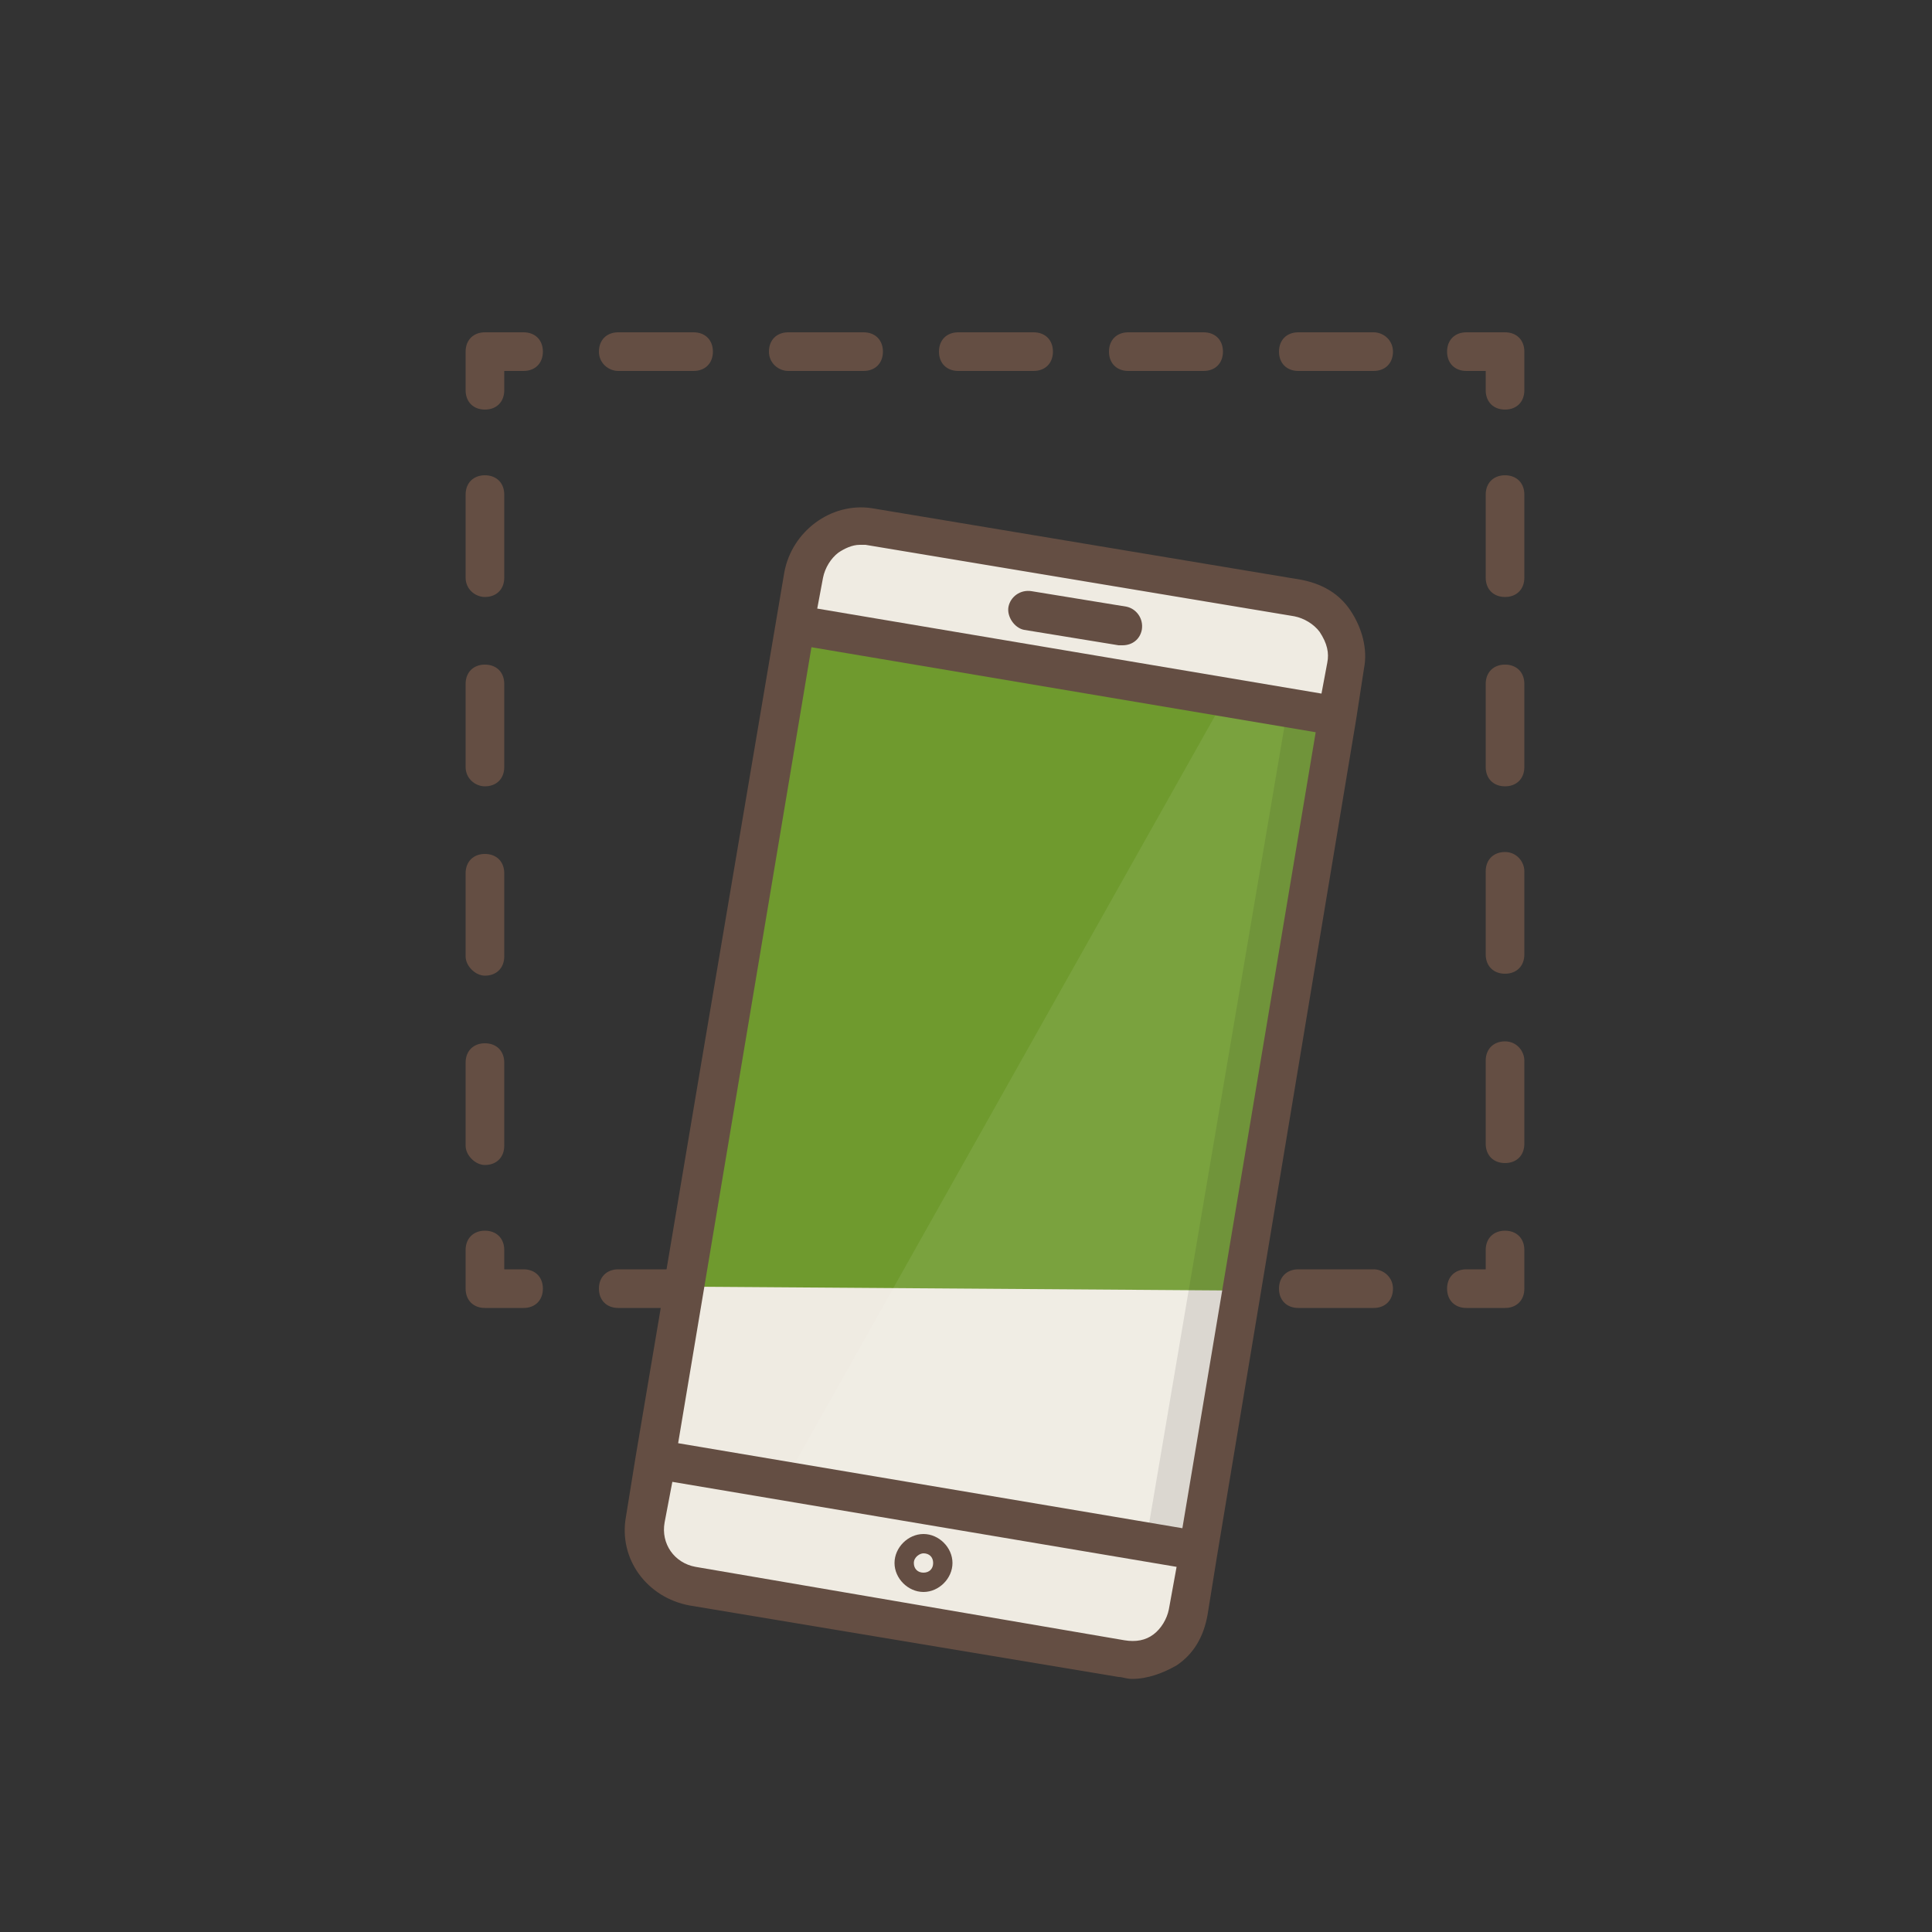 <?xml version="1.0" encoding="utf-8"?>
<!-- Generator: Adobe Illustrator 22.0.1, SVG Export Plug-In . SVG Version: 6.00 Build 0)  -->
<svg version="1.1" id="Capa_1" xmlns="http://www.w3.org/2000/svg" xmlns:xlink="http://www.w3.org/1999/xlink" x="0px" y="0px"
	 viewBox="0 0 100 100" style="enable-background:new 0 0 100 100;" xml:space="preserve">
<rect x="0" y="0" width="100" height="100" fill="#333333" stroke="none"/>
<path style="fill:#EFEBE2;" d="M58.1,85.8l-22.2-3.7c-1.6-0.3-2.7-1.8-2.4-3.4l8.2-48.9c0.3-1.6,1.8-2.7,3.4-2.4l22.2,3.7
	c1.6,0.3,2.7,1.8,2.4,3.4l-8.2,48.9C61.2,85,59.7,86.1,58.1,85.8z"/>
<polygon id="COLOR" class="mainColorFill" style="fill:#6F9A2E;" points="41.8,33.2 35.9,66.6 64.3,66.8 68.9,37.6 "/>
<polygon style="opacity:0.1;" points="59.3,79.9 62.1,79.7 68.9,37.3 66.6,36.9 "/>
<polygon style="opacity:8.000000e-02;fill:#FFFFFF;" points="63.2,36.5 40.6,76.7 62,80.3 68.9,37.3 "/>
<g>
	<path style="fill:#644E43;" d="M77.9,63.7c-0.6,0-1,0.4-1,1v1h-1c-0.6,0-1,0.4-1,1s0.4,1,1,1h2c0.6,0,1-0.4,1-1v-2
		C78.9,64.1,78.5,63.7,77.9,63.7z"/>
	<path style="fill:#644E43;" d="M71.1,65.7h-3.9c-0.6,0-1,0.4-1,1s0.4,1,1,1h3.9c0.6,0,1-0.4,1-1S71.6,65.7,71.1,65.7z"/>
	<path style="fill:#644E43;" d="M27.1,65.7h-1v-1c0-0.6-0.4-1-1-1s-1,0.4-1,1v2c0,0.6,0.4,1,1,1h2c0.6,0,1-0.4,1-1
		S27.7,65.7,27.1,65.7z"/>
	<path style="fill:#644E43;" d="M25.1,30.9c0.6,0,1-0.4,1-1v-4.3c0-0.6-0.4-1-1-1s-1,0.4-1,1v4.3C24.1,30.5,24.6,30.9,25.1,30.9z"/>
	<path style="fill:#644E43;" d="M25.1,60.3c0.6,0,1-0.4,1-1v-4.3c0-0.6-0.4-1-1-1s-1,0.4-1,1v4.3C24.1,59.8,24.6,60.3,25.1,60.3z"/>
	<path style="fill:#644E43;" d="M25.1,50.5c0.6,0,1-0.4,1-1v-4.3c0-0.6-0.4-1-1-1s-1,0.4-1,1v4.3C24.1,50,24.6,50.5,25.1,50.5z"/>
	<path style="fill:#644E43;" d="M25.1,40.7c0.6,0,1-0.4,1-1v-4.3c0-0.6-0.4-1-1-1s-1,0.4-1,1v4.3C24.1,40.3,24.6,40.7,25.1,40.7z"/>
	<path style="fill:#644E43;" d="M27.1,17.2h-2c-0.6,0-1,0.4-1,1v2c0,0.6,0.4,1,1,1s1-0.4,1-1v-1h1c0.6,0,1-0.4,1-1
		S27.7,17.2,27.1,17.2z"/>
	<path style="fill:#644E43;" d="M40.8,19.2h3.9c0.6,0,1-0.4,1-1s-0.4-1-1-1h-3.9c-0.6,0-1,0.4-1,1S40.3,19.2,40.8,19.2z"/>
	<path style="fill:#644E43;" d="M32,19.2h3.9c0.6,0,1-0.4,1-1s-0.4-1-1-1H32c-0.6,0-1,0.4-1,1S31.5,19.2,32,19.2z"/>
	<path style="fill:#644E43;" d="M71.1,17.2h-3.9c-0.6,0-1,0.4-1,1s0.4,1,1,1h3.9c0.6,0,1-0.4,1-1S71.6,17.2,71.1,17.2z"/>
	<path style="fill:#644E43;" d="M58.4,19.2h3.9c0.6,0,1-0.4,1-1s-0.4-1-1-1h-3.9c-0.6,0-1,0.4-1,1S57.8,19.2,58.4,19.2z"/>
	<path style="fill:#644E43;" d="M49.6,19.2h3.9c0.6,0,1-0.4,1-1s-0.4-1-1-1h-3.9c-0.6,0-1,0.4-1,1S49,19.2,49.6,19.2z"/>
	<path style="fill:#644E43;" d="M77.9,17.2h-2c-0.6,0-1,0.4-1,1s0.4,1,1,1h1v1c0,0.6,0.4,1,1,1s1-0.4,1-1v-2
		C78.9,17.6,78.5,17.2,77.9,17.2z"/>
	<path style="fill:#644E43;" d="M77.9,24.6c-0.6,0-1,0.4-1,1v4.3c0,0.6,0.4,1,1,1s1-0.4,1-1v-4.3C78.9,25,78.5,24.6,77.9,24.6z"/>
	<path style="fill:#644E43;" d="M77.9,34.4c-0.6,0-1,0.4-1,1v4.3c0,0.6,0.4,1,1,1s1-0.4,1-1v-4.3C78.9,34.8,78.5,34.4,77.9,34.4z"/>
	<path style="fill:#644E43;" d="M77.9,53.9c-0.6,0-1,0.4-1,1v4.3c0,0.6,0.4,1,1,1s1-0.4,1-1v-4.3C78.9,54.4,78.5,53.9,77.9,53.9z"/>
	<path style="fill:#644E43;" d="M77.9,44.1c-0.6,0-1,0.4-1,1v4.3c0,0.6,0.4,1,1,1s1-0.4,1-1v-4.3C78.9,44.6,78.5,44.1,77.9,44.1z"/>
	<path style="fill:#644E43;" d="M70.2,37.2l0.4-2.6c0.2-1-0.1-2.1-0.7-3c-0.6-0.9-1.5-1.4-2.6-1.6l-22.2-3.7
		C43,26,41,27.5,40.6,29.6l-4.4,26l-1.7,10.1H32c-0.6,0-1,0.4-1,1s0.4,1,1,1h2.2l-1.3,7.7c0,0,0,0,0,0l-0.5,3.1
		c-0.4,2.2,1.1,4.2,3.3,4.6l22.2,3.7c0.2,0,0.4,0.1,0.7,0.1c0.8,0,1.6-0.3,2.3-0.7c0.9-0.6,1.4-1.5,1.6-2.6l0.5-3.1c0,0,0,0,0,0
		L70.2,37.2C70.2,37.2,70.2,37.2,70.2,37.2z M60.5,83.3c-0.1,0.5-0.4,1-0.8,1.3c-0.4,0.3-0.9,0.4-1.5,0.3L36,81.1
		c-1.1-0.2-1.8-1.2-1.6-2.3l0.4-2.1l26.1,4.4L60.5,83.3z M61.2,79.1l-26.1-4.4L42,33.5l26.1,4.4L61.2,79.1z M68.7,34.3l-0.3,1.6
		l-26.1-4.4l0.3-1.6c0.1-0.5,0.4-1,0.8-1.3c0.3-0.2,0.7-0.4,1.1-0.4c0.1,0,0.2,0,0.3,0l22.2,3.7c0.5,0.1,1,0.4,1.3,0.8
		C68.7,33.3,68.8,33.8,68.7,34.3z"/>
	<path style="fill:#644E43;" d="M58.3,31.4l-4.9-0.8c-0.6-0.1-1.1,0.3-1.2,0.8c-0.1,0.5,0.3,1.1,0.8,1.2l4.9,0.8c0.1,0,0.1,0,0.2,0
		c0.5,0,0.9-0.3,1-0.8C59.2,32,58.8,31.5,58.3,31.4z"/>
	<path style="fill:#644E43;" d="M47.8,82.4c0.8,0,1.5-0.7,1.5-1.5s-0.7-1.5-1.5-1.5s-1.5,0.7-1.5,1.5S47,82.4,47.8,82.4z M47.8,80.4
		c0.3,0,0.5,0.2,0.5,0.5s-0.2,0.5-0.5,0.5c-0.3,0-0.5-0.2-0.5-0.5S47.6,80.4,47.8,80.4z"/>
</g>
</svg>
